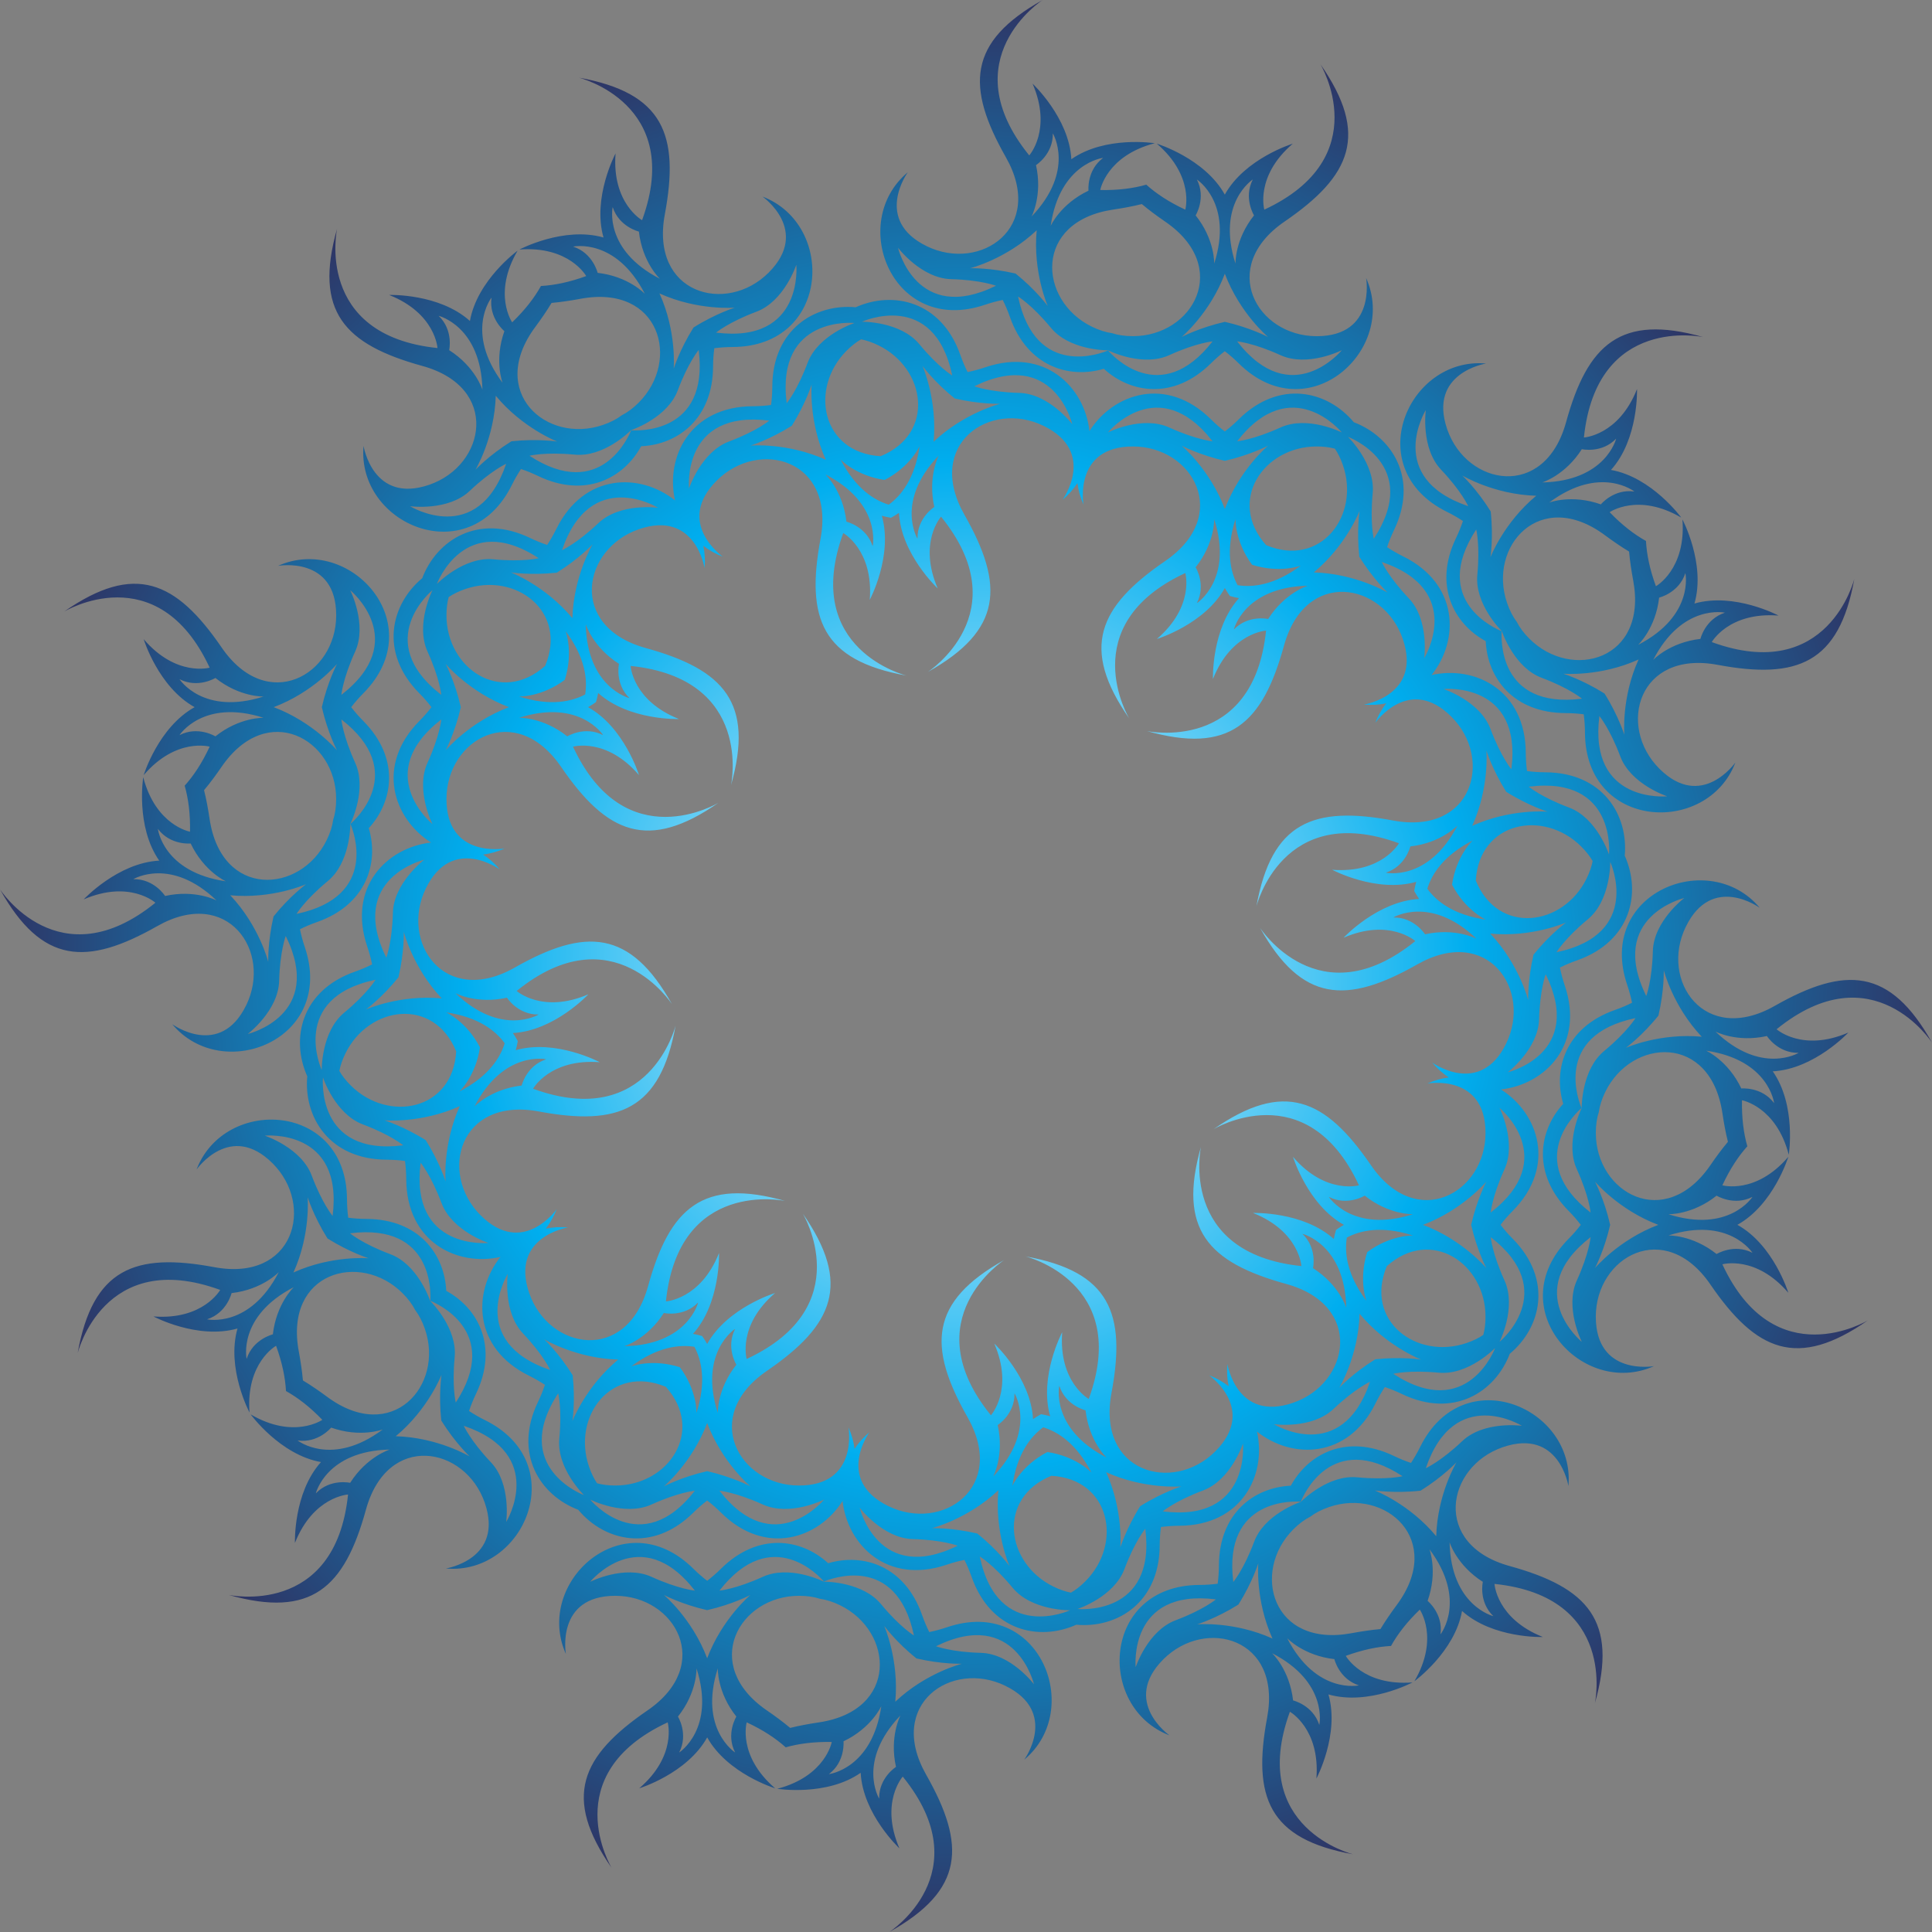 <?xml version="1.0" encoding="utf-8"?>
<!-- Generator: Adobe Illustrator 16.0.0, SVG Export Plug-In . SVG Version: 6.00 Build 0)  -->
<!DOCTYPE svg PUBLIC "-//W3C//DTD SVG 1.1//EN" "http://www.w3.org/Graphics/SVG/1.1/DTD/svg11.dtd">
<svg version="1.1" id="Publicdomainvectors.org" xmlns="http://www.w3.org/2000/svg" xmlns:xlink="http://www.w3.org/1999/xlink"
	 x="0px" y="0px" width="112.812px" height="112.812px" viewBox="0 0 112.812 112.812" enable-background="new 0 0 112.812 112.812"
	 xml:space="preserve">
<rect x="0" y="0" width="112.812" height="112.812" fill="#808080" stroke="none"/>
<radialGradient id="SVGID_1_" cx="56.406" cy="56.405" r="56.406" gradientUnits="userSpaceOnUse">
	<stop  offset="0" style="stop-color:#FFFFFF"/>
	<stop  offset="0.52" style="stop-color:#00AEEF"/>
	<stop  offset="1" style="stop-color:#2E3464"/>
</radialGradient>
<path fill="url(#SVGID_1_)" d="M55.305,95.014c-0.365,0.123-0.713,0.217-1.044,0.283c-0.152-0.303-0.293-0.634-0.42-0.996
	c-1.007-2.864-3.425-3.631-5.482-3.023l-0.247,1.071c0.293-0.127,4.229-1.732,5.253,3.147c0,0-0.809-0.482-1.921-1.828
	c-1.057-1.279-3.134-1.312-3.334-1.312l-0.073,0.316l0.073-0.316c-0.18-0.088-2.062-0.97-3.572-0.282
	c-1.589,0.722-2.527,0.803-2.527,0.803c3.059-3.939,5.894-0.771,6.102-0.528l0.247-1.071c-1.584-1.447-4.093-1.818-6.253,0.315
	c-0.272,0.27-0.545,0.506-0.813,0.711c-0.27-0.205-0.541-0.441-0.814-0.711c-4.044-3.996-9.315,0.795-7.438,4.982
	c0,0-0.603-3.394,2.889-3.394c3.49,0,5.776,4.02,1.877,6.692c-3.899,2.671-4.959,5.078-2.094,9.194c0,0-3.298-5.439,3.273-8.497
	c0,0,0.554,1.949-1.661,3.852c0,0,2.79-0.854,3.968-2.974c1.177,2.12,3.967,2.974,3.967,2.974c-2.214-1.902-1.66-3.852-1.66-3.852
	c0.954,0.444,1.7,0.938,2.278,1.459c0.748-0.214,1.636-0.332,2.688-0.313c0,0-0.356,1.995-3.181,2.734c0,0,2.882,0.457,4.87-0.935
	c0.128,2.423,2.262,4.412,2.262,4.412c-1.156-2.68,0.195-4.189,0.195-4.189c4.567,5.627-0.781,9.072-0.781,9.072
	c4.379-2.445,4.482-5.073,2.147-9.184s1.482-6.722,4.62-5.192c3.137,1.529,1.108,4.317,1.108,4.317
	C63.329,99.811,60.689,93.194,55.305,95.014z M34.46,92.363c0,0,2.937-3.579,6.113,0.514c0,0-0.938-0.081-2.527-0.803
	C36.458,91.352,34.46,92.363,34.46,92.363z M39.659,102.329c0.554-1.084-0.072-2.095-0.072-2.095
	c1.131-1.421,1.083-2.816,1.083-2.816C41.802,100.957,39.659,102.329,39.659,102.329z M38.769,93.134c0,0,1.022,0.542,2.523,0.885
	c1.501-0.343,2.522-0.885,2.522-0.885s-1.655,1.391-2.522,3.696C40.424,94.524,38.769,93.134,38.769,93.134z M42.925,102.329
	c0,0-2.143-1.372-1.012-4.911c0,0-0.048,1.396,1.084,2.816C42.997,100.234,42.37,101.245,42.925,102.329z M47.81,100.573
	c-0.601,0.089-1.158,0.195-1.671,0.321c-0.405-0.338-0.859-0.678-1.361-1.021c-3.898-2.673-1.612-6.692,1.878-6.692
	c0.481,0,0.885,0.064,1.224,0.176c0.353,0.048,0.743,0.167,1.176,0.378C52.192,95.265,52.486,99.88,47.81,100.573z M48.4,103.593
	c0.972-0.731,0.853-1.915,0.853-1.915c1.64-0.781,2.208-2.056,2.208-2.056C50.927,103.298,48.4,103.593,48.4,103.593z
	 M52.318,103.172c0,0-1.006,0.635-0.983,1.851c0,0-1.324-2.171,1.243-4.856C52.578,100.166,51.924,101.399,52.318,103.172z
	 M52.277,99.365c0.23-2.453-0.648-4.428-0.648-4.428s0.682,0.934,1.88,1.9c1.5,0.35,2.655,0.311,2.655,0.311
	S54.067,97.673,52.277,99.365z M57.278,96.513c-1.744-0.048-2.623-0.387-2.623-0.387c4.649-2.286,5.72,2.218,5.72,2.218
	S59.023,96.56,57.278,96.513z M67.717,90.242c0.002-0.385,0.027-0.743,0.072-1.078c0.335-0.046,0.694-0.07,1.079-0.073
	c3.65-0.021,5.097-2.964,4.529-5.499c2.029,1.622,5.308,1.611,6.928-1.661c0.17-0.345,0.35-0.656,0.538-0.938
	c0.32,0.105,0.654,0.24,1.001,0.407c3.021,1.45,5.452-0.126,6.294-2.351c1.829-1.521,2.527-4.332,0.172-6.716
	c-0.271-0.273-0.507-0.545-0.711-0.813c0.204-0.271,0.44-0.542,0.711-0.814c2.565-2.598,1.509-5.7-0.687-7.091
	c2.582-0.289,4.893-2.615,3.725-6.074c-0.123-0.363-0.216-0.711-0.282-1.043c0.302-0.152,0.633-0.293,0.995-0.42
	c3.162-1.111,3.767-3.944,2.789-6.112c0.218-2.369-1.276-4.851-4.628-4.871c-0.385-0.002-0.743-0.027-1.078-0.073
	c-0.045-0.334-0.07-0.693-0.073-1.078c-0.021-3.65-2.964-5.097-5.499-4.529c1.622-2.029,1.61-5.308-1.661-6.928
	c-0.345-0.17-0.656-0.35-0.938-0.538c0.106-0.32,0.241-0.654,0.407-1.001c1.45-3.021-0.126-5.452-2.351-6.294
	c-1.521-1.829-4.331-2.527-6.716-0.172c-0.273,0.271-0.545,0.507-0.814,0.711c-0.269-0.204-0.541-0.44-0.813-0.711
	c-2.597-2.565-5.7-1.509-7.091,0.687c-0.289-2.583-2.615-4.893-6.074-3.725c-0.364,0.123-0.711,0.216-1.043,0.282
	c-0.152-0.302-0.293-0.633-0.42-0.995c-1.111-3.163-3.944-3.767-6.113-2.789c-2.368-0.218-4.85,1.275-4.87,4.628
	c-0.002,0.385-0.027,0.743-0.072,1.078c-0.335,0.046-0.694,0.07-1.079,0.073c-3.65,0.021-5.097,2.964-4.529,5.499
	c-2.029-1.622-5.308-1.61-6.928,1.661c-0.17,0.345-0.35,0.656-0.537,0.938c-0.321-0.106-0.655-0.24-1.002-0.407
	c-3.021-1.451-5.452,0.126-6.294,2.35c-1.829,1.521-2.528,4.333-0.172,6.717c0.271,0.273,0.506,0.545,0.711,0.814
	c-0.205,0.269-0.44,0.541-0.711,0.813c-2.565,2.598-1.509,5.7,0.687,7.091c-2.583,0.289-4.893,2.615-3.725,6.074
	c0.123,0.363,0.217,0.711,0.283,1.043c-0.303,0.152-0.634,0.293-0.996,0.42c-3.163,1.111-3.767,3.944-2.789,6.113
	c-0.218,2.368,1.275,4.85,4.628,4.87c0.385,0.002,0.743,0.027,1.078,0.073c0.046,0.334,0.07,0.693,0.073,1.078
	c0.021,3.65,2.964,5.098,5.499,4.528c-1.622,2.03-1.61,5.309,1.661,6.929c0.345,0.17,0.656,0.351,0.938,0.537
	c-0.106,0.321-0.24,0.656-0.407,1.002c-1.45,3.021,0.126,5.452,2.351,6.294c1.521,1.829,4.332,2.527,6.716,0.172
	c0.273-0.271,0.545-0.507,0.814-0.711c0.269,0.204,0.541,0.44,0.813,0.711c2.597,2.565,5.7,1.509,7.092-0.686
	c0.288,2.581,2.614,4.892,6.073,3.724c0.364-0.124,0.712-0.217,1.043-0.282c0.152,0.301,0.293,0.633,0.421,0.995
	c1.11,3.163,3.943,3.767,6.112,2.789C65.215,95.088,67.696,93.594,67.717,90.242z M66.576,87.95c-0.818,1.305-1.158,2.41-1.158,2.41
	s0.188-2.153-0.829-4.396c2.244,1.016,4.397,0.829,4.397,0.829S67.881,87.132,66.576,87.95z M58.257,83.21
	c0,0,1.005-0.636,0.982-1.852c0,0,1.324,2.172-1.243,4.856C57.996,86.215,58.65,84.982,58.257,83.21z M60.916,83.343
	c0.847,0.258,1.937,0.937,2.817,2.644c0,0-0.889-0.952-2.576-1.201c-1.514,0.785-2.043,1.975-2.043,1.975
	C59.39,84.858,60.199,83.861,60.916,83.343z M61.855,80.921c0.374,1.157,1.531,1.43,1.531,1.43c0.205,1.804,1.226,2.757,1.226,2.757
	C61.311,83.405,61.855,80.921,61.855,80.921z M67.892,88.251c0,0,0.721-0.606,2.354-1.22c1.635-0.612,2.332-2.74,2.332-2.74
	S73.032,88.898,67.892,88.251z M74.384,83.161c0,0,2.219,0.307,3.485-0.894c1.268-1.2,2.128-1.582,2.128-1.582
	C78.326,85.589,74.384,83.161,74.384,83.161z M80.304,79.371c-1.308,0.813-2.097,1.658-2.097,1.658s1.111-1.853,1.182-4.315
	c1.571,1.896,3.589,2.673,3.589,2.673S81.835,79.207,80.304,79.371z M76.054,72.047c0,0,2.472,0.599,2.555,4.313
	c0,0-0.408-1.335-1.94-2.31C76.668,74.05,76.93,72.891,76.054,72.047z M86.788,74.043c0,0-1.391-1.656-3.696-2.522
	c2.306-0.868,3.696-2.523,3.696-2.523s-0.542,1.021-0.885,2.523C86.246,73.021,86.788,74.043,86.788,74.043z M86.741,76.883
	c0,0.408-0.047,0.761-0.129,1.064c-0.261,0.177-0.579,0.336-0.965,0.469c-2.934,1.011-6.004-1.293-4.668-4.485
	C83.563,71.628,86.741,73.78,86.741,76.883z M78.643,72.264c0.781-0.417,2.031-0.707,3.861-0.122c0,0-1.302-0.045-2.671,0.971
	c-0.515,1.626-0.049,2.842-0.049,2.842C78.635,74.415,78.502,73.138,78.643,72.264z M77.594,69.888
	c1.083,0.554,2.094-0.072,2.094-0.072c1.421,1.131,2.816,1.083,2.816,1.083C78.966,72.029,77.594,69.888,77.594,69.888z
	 M81.355,80.218c0,0,0.913-0.23,2.65-0.065c1.737,0.166,3.297-1.441,3.297-1.441S85.692,83.052,81.355,80.218z M87.56,78.352
	c0,0,1.011-1.997,0.289-3.586c-0.723-1.59-0.803-2.527-0.803-2.527C91.139,75.415,87.56,78.352,87.56,78.352z M87.046,70.802
	c0,0,0.08-0.938,0.803-2.527c0.722-1.588-0.289-3.586-0.289-3.586S91.139,67.624,87.046,70.802z M88.038,62.612
	c0,0,1.784-1.353,1.831-3.097c0.048-1.744,0.387-2.623,0.387-2.623C92.541,61.542,88.038,62.612,88.038,62.612z M83.343,51.896
	c0.257-0.847,0.937-1.937,2.644-2.817c0,0-0.952,0.889-1.201,2.576c0.785,1.513,1.975,2.044,1.975,2.044
	C84.858,53.422,83.861,52.612,83.343,51.896z M86.215,54.815c0,0-1.232-0.654-3.005-0.261c0,0-0.636-1.005-1.852-0.982
	C81.358,53.572,83.53,52.248,86.215,54.815z M80.921,50.957c1.157-0.375,1.43-1.533,1.43-1.533c1.804-0.204,2.757-1.225,2.757-1.225
	C83.405,51.501,80.921,50.957,80.921,50.957z M86.174,51.421c0.198-3.454,3.968-4.18,6.162-1.985
	c0.288,0.289,0.505,0.57,0.661,0.844c-0.06,0.309-0.172,0.646-0.351,1.013C91.286,54.082,87.486,54.623,86.174,51.421z
	 M91.444,53.866c0,0-0.935,0.681-1.901,1.88c-0.349,1.5-0.31,2.655-0.31,2.655s-0.524-2.097-2.217-3.887
	C89.47,54.745,91.444,53.866,91.444,53.866z M90.886,55.602c0,0,0.482-0.809,1.828-1.921c1.345-1.111,1.312-3.35,1.312-3.35
	S95.956,54.539,90.886,55.602z M93.952,49.895c0,0-0.697-2.127-2.331-2.74c-1.635-0.612-2.354-1.219-2.354-1.219
	C94.407,45.288,93.952,49.895,93.952,49.895z M90.36,47.393c0,0-2.153-0.187-4.397,0.83c1.018-2.244,0.83-4.397,0.83-4.397
	s0.339,1.105,1.158,2.41C89.255,47.054,90.36,47.393,90.36,47.393z M88.251,44.919c0,0-0.606-0.72-1.22-2.354
	c-0.612-1.635-2.74-2.332-2.74-2.332S88.897,39.779,88.251,44.919z M83.162,38.428c0,0,0.306-2.219-0.895-3.485
	c-1.201-1.267-1.582-2.128-1.582-2.128C85.59,34.485,83.162,38.428,83.162,38.428z M79.371,32.508
	c0.813,1.308,1.658,2.097,1.658,2.097s-1.854-1.111-4.315-1.182c1.896-1.571,2.672-3.589,2.672-3.589S79.207,30.977,79.371,32.508z
	 M80.218,31.456c0,0-0.23-0.913-0.065-2.65c0.166-1.737-1.441-3.297-1.441-3.297S83.052,27.119,80.218,31.456z M73.931,31.832
	c-2.303-2.583-0.15-5.762,2.952-5.762c0.408,0,0.762,0.047,1.064,0.129c0.177,0.261,0.336,0.579,0.469,0.965
	C79.427,30.098,77.123,33.168,73.931,31.832z M73.113,32.979c1.625,0.515,2.842,0.049,2.842,0.049
	c-1.54,1.149-2.817,1.281-3.691,1.142c-0.417-0.78-0.707-2.031-0.122-3.861C72.142,30.308,72.097,31.609,73.113,32.979z
	 M76.359,34.203c0,0-1.335,0.409-2.31,1.941c0,0-1.159-0.263-2.003,0.613C72.047,36.758,72.646,34.286,76.359,34.203z
	 M78.352,25.252c0,0-1.998-1.011-3.586-0.289c-1.59,0.723-2.527,0.803-2.527,0.803C75.415,21.674,78.352,25.252,78.352,25.252z
	 M74.043,26.023c0,0-1.655,1.391-2.523,3.696c-0.867-2.306-2.522-3.696-2.522-3.696s1.021,0.541,2.522,0.885
	C73.021,26.564,74.043,26.023,74.043,26.023z M69.814,33.124c1.132-1.421,1.084-2.816,1.084-2.816
	c1.131,3.538-1.012,4.91-1.012,4.91C70.441,34.135,69.814,33.124,69.814,33.124z M70.802,25.766c0,0-0.938-0.08-2.527-0.803
	c-1.589-0.722-3.586,0.289-3.586,0.289S67.624,21.674,70.802,25.766z M62.612,24.773c0,0-1.353-1.784-3.097-1.831
	c-1.744-0.048-2.623-0.387-2.623-0.387C61.542,20.27,62.612,24.773,62.612,24.773z M58.401,23.578c0,0-2.097,0.524-3.887,2.217
	c0.23-2.453-0.648-4.428-0.648-4.428s0.681,0.935,1.88,1.9C57.246,23.617,58.401,23.578,58.401,23.578z M54.555,29.602
	c0,0-1.005,0.635-0.982,1.852c0,0-1.324-2.172,1.243-4.856C54.815,26.597,54.161,27.829,54.555,29.602z M49.078,26.825
	c0,0,0.889,0.952,2.576,1.201c1.514-0.785,2.043-1.975,2.043-1.975c-0.275,1.901-1.085,2.897-1.802,3.417
	C51.049,29.211,49.959,28.532,49.078,26.825z M50.956,31.892c-0.374-1.158-1.532-1.431-1.532-1.431
	c-0.204-1.804-1.225-2.757-1.225-2.757C51.502,29.406,50.956,31.892,50.956,31.892z M55.602,21.927c0,0-0.809-0.483-1.92-1.829
	c-1.112-1.345-3.351-1.312-3.351-1.312S54.538,16.855,55.602,21.927z M50.279,19.814c0.309,0.059,0.646,0.172,1.013,0.351
	c2.79,1.359,3.331,5.16,0.13,6.473c-3.455-0.198-4.181-3.967-1.986-6.162C49.725,20.188,50.006,19.971,50.279,19.814z
	 M49.895,18.859c0,0-2.127,0.697-2.74,2.331c-0.612,1.635-1.219,2.354-1.219,2.354C45.288,18.404,49.895,18.859,49.895,18.859z
	 M46.235,24.86c0.818-1.304,1.157-2.409,1.157-2.409s-0.187,2.153,0.83,4.397c-2.244-1.017-4.397-0.83-4.397-0.83
	S44.931,25.68,46.235,24.86z M44.919,24.561c0,0-0.72,0.606-2.354,1.22c-1.634,0.612-2.332,2.74-2.332,2.74
	S39.779,23.914,44.919,24.561z M38.428,29.649c0,0-2.219-0.305-3.485,0.895c-1.267,1.201-2.128,1.582-2.128,1.582
	C34.485,27.222,38.428,29.649,38.428,29.649z M32.508,33.44c1.308-0.813,2.097-1.659,2.097-1.659s-1.111,1.854-1.182,4.316
	c-1.571-1.896-3.589-2.673-3.589-2.673S30.977,33.604,32.508,33.44z M36.758,40.765c0,0-2.472-0.599-2.556-4.313
	c0,0,0.41,1.335,1.942,2.31C36.145,38.762,35.882,39.921,36.758,40.765z M26.023,38.769c0,0,1.39,1.655,3.696,2.523
	c-2.307,0.867-3.696,2.522-3.696,2.522s0.542-1.021,0.885-2.522C26.565,39.79,26.023,38.769,26.023,38.769z M26.07,35.929
	c0-0.408,0.047-0.762,0.129-1.065c0.261-0.176,0.579-0.335,0.965-0.468c2.934-1.011,6.004,1.293,4.668,4.485
	C29.249,41.184,26.07,39.031,26.07,35.929z M34.169,40.548c-0.781,0.417-2.031,0.707-3.861,0.122c0,0,1.302,0.045,2.671-0.972
	c0.515-1.625,0.049-2.841,0.049-2.841C34.177,38.396,34.309,39.674,34.169,40.548z M35.218,42.925
	c-1.083-0.555-2.094,0.072-2.094,0.072c-1.421-1.132-2.816-1.084-2.816-1.084C33.846,40.782,35.218,42.925,35.218,42.925z
	 M31.456,32.594c0,0-0.913,0.23-2.65,0.064c-1.737-0.164-3.297,1.442-3.297,1.442S27.119,29.76,31.456,32.594z M25.252,34.46
	c0,0-1.011,1.998-0.288,3.587c0.722,1.589,0.802,2.526,0.802,2.526C21.674,37.396,25.252,34.46,25.252,34.46z M25.766,42.01
	c0,0-0.08,0.938-0.802,2.527c-0.723,1.589,0.288,3.586,0.288,3.586S21.674,45.188,25.766,42.01z M24.773,50.199
	c0,0-1.784,1.353-1.831,3.097c-0.048,1.744-0.386,2.623-0.386,2.623C20.27,51.271,24.773,50.199,24.773,50.199z M29.469,60.916
	c-0.258,0.847-0.937,1.937-2.644,2.817c0,0,0.952-0.889,1.201-2.576c-0.785-1.513-1.975-2.044-1.975-2.044
	C27.953,59.39,28.949,60.198,29.469,60.916z M26.597,57.996c0,0,1.233,0.654,3.005,0.261c0,0,0.635,1.005,1.852,0.982
	C31.453,59.239,29.281,60.563,26.597,57.996z M31.892,61.854c-1.158,0.375-1.431,1.532-1.431,1.532
	c-1.804,0.205-2.757,1.226-2.757,1.226C29.406,61.311,31.892,61.854,31.892,61.854z M26.638,61.391
	c-0.198,3.454-3.967,4.18-6.162,1.985c-0.288-0.288-0.505-0.57-0.661-0.844c0.059-0.309,0.172-0.646,0.351-1.013
	C21.525,58.729,25.325,58.188,26.638,61.391z M21.367,58.945c0,0,0.935-0.681,1.9-1.88c0.35-1.5,0.311-2.655,0.311-2.655
	s0.524,2.097,2.217,3.887C23.342,58.066,21.367,58.945,21.367,58.945z M21.927,57.21c0,0-0.483,0.809-1.829,1.921
	c-1.345,1.111-1.312,3.35-1.312,3.35S16.855,58.272,21.927,57.21z M18.859,62.917c0,0,0.697,2.127,2.331,2.74
	c1.635,0.612,2.354,1.219,2.354,1.219C18.404,67.523,18.859,62.917,18.859,62.917z M22.451,65.418c0,0,2.153,0.188,4.397-0.829
	c-1.017,2.244-0.83,4.397-0.83,4.397s-0.339-1.105-1.158-2.41C23.557,65.758,22.451,65.418,22.451,65.418z M24.561,67.893
	c0,0,0.606,0.72,1.22,2.354c0.612,1.634,2.74,2.331,2.74,2.331S23.914,73.032,24.561,67.893z M29.649,74.384
	c0,0-0.306,2.219,0.896,3.485c1.2,1.268,1.581,2.128,1.581,2.128C27.222,78.326,29.649,74.384,29.649,74.384z M33.44,80.304
	c-0.813-1.308-1.659-2.097-1.659-2.097s1.854,1.111,4.316,1.182c-1.896,1.571-2.672,3.589-2.672,3.589S33.604,81.835,33.44,80.304z
	 M32.594,81.355c0,0,0.23,0.913,0.064,2.65c-0.164,1.737,1.442,3.297,1.442,3.297S29.76,85.692,32.594,81.355z M38.881,80.979
	c2.303,2.583,0.151,5.762-2.952,5.762c-0.408,0-0.761-0.047-1.065-0.129c-0.176-0.261-0.335-0.579-0.468-0.965
	C33.385,82.714,35.688,79.644,38.881,80.979z M39.698,79.833c-1.625-0.515-2.841-0.049-2.841-0.049
	c1.539-1.148,2.816-1.282,3.69-1.143c0.417,0.782,0.707,2.032,0.122,3.862C40.67,82.504,40.715,81.202,39.698,79.833z
	 M36.452,78.608c0,0,1.335-0.408,2.31-1.941c0,0,1.159,0.263,2.003-0.613C40.765,76.054,40.166,78.525,36.452,78.608z M34.46,87.56
	c0,0,1.998,1.011,3.586,0.288c1.59-0.721,2.527-0.802,2.527-0.802C37.396,91.138,34.46,87.56,34.46,87.56z M38.769,86.789
	c0,0,1.655-1.391,2.523-3.697c0.867,2.307,2.522,3.697,2.522,3.697s-1.021-0.543-2.522-0.886
	C39.791,86.246,38.769,86.789,38.769,86.789z M42.997,79.688c-1.132,1.421-1.084,2.816-1.084,2.816
	c-1.131-3.538,1.012-4.91,1.012-4.91C42.37,78.677,42.997,79.688,42.997,79.688z M42.01,87.046c0,0,0.938,0.081,2.527,0.802
	c1.588,0.723,3.586-0.288,3.586-0.288S45.188,91.138,42.01,87.046z M49.899,84.6c-0.054-0.417-0.17-0.838-0.355-1.253
	c0,0,0.602,3.395-2.889,3.395s-5.776-4.021-1.878-6.692c3.899-2.672,4.959-5.079,2.095-9.195c0,0,3.298,5.44-3.273,8.497
	c0,0-0.554-1.949,1.66-3.852c0,0-2.79,0.854-3.967,2.975c-0.09-0.161-0.188-0.315-0.295-0.462c-0.173-0.053-0.351-0.096-0.532-0.128
	c1.622-1.804,1.52-4.72,1.52-4.72c-1.076,2.713-3.101,2.824-3.101,2.824c0.75-7.208,6.968-5.862,6.968-5.862
	c-4.825-1.368-6.756,0.418-8.012,4.976c-1.256,4.557-5.802,3.704-6.938,0.404s2.269-3.837,2.269-3.837
	c-0.453-0.04-0.889-0.013-1.301,0.072c0.257-0.333,0.473-0.713,0.635-1.138c0,0-1.975,2.826-4.443,0.357
	c-2.468-2.468-1.242-6.927,3.405-6.06c4.646,0.869,7.097-0.085,7.982-5.021c0,0-1.515,6.179-8.323,3.693
	c0,0,0.987-1.771,3.897-1.549c0,0-2.576-1.37-4.908-0.703c0.051-0.177,0.09-0.355,0.118-0.534c-0.085-0.159-0.18-0.315-0.285-0.467
	c2.422-0.129,4.411-2.264,4.411-2.264c-2.68,1.157-4.189-0.193-4.189-0.193c5.628-4.567,9.072,0.78,9.072,0.78
	c-2.445-4.379-5.073-4.481-9.183-2.147c-4.111,2.335-6.723-1.482-5.193-4.62c1.53-3.137,4.317-1.108,4.317-1.108
	c-0.291-0.35-0.619-0.638-0.971-0.869c0.417-0.054,0.838-0.17,1.253-0.355c0,0-3.395,0.602-3.395-2.889s4.021-5.777,6.692-1.878
	c2.672,3.9,5.079,4.959,9.195,2.095c0,0-5.44,3.298-8.497-3.273c0,0,1.949-0.554,3.852,1.66c0,0-0.854-2.79-2.975-3.967
	c0.161-0.09,0.315-0.188,0.462-0.295c0.053-0.173,0.096-0.351,0.128-0.532c1.805,1.622,4.72,1.52,4.72,1.52
	c-2.713-1.076-2.824-3.101-2.824-3.101c7.208,0.75,5.862,6.968,5.862,6.968c1.367-4.825-0.418-6.756-4.975-8.012
	c-4.558-1.256-3.705-5.802-0.405-6.938s3.837,2.269,3.837,2.269c0.041-0.453,0.013-0.889-0.072-1.302
	c0.333,0.258,0.713,0.474,1.138,0.636c0,0-2.826-1.976-0.357-4.443c2.468-2.468,6.927-1.242,6.06,3.405
	c-0.868,4.646,0.085,7.098,5.021,7.982c0,0-6.178-1.515-3.693-8.323c0,0,1.771,0.987,1.549,3.897c0,0,1.37-2.576,0.703-4.908
	c0.177,0.051,0.355,0.09,0.534,0.118c0.159-0.085,0.315-0.18,0.467-0.286c0.129,2.423,2.263,4.412,2.263,4.412
	c-1.157-2.68,0.195-4.189,0.195-4.189c4.566,5.628-0.781,9.072-0.781,9.072c4.379-2.445,4.481-5.073,2.147-9.183
	c-2.335-4.111,1.482-6.723,4.62-5.193c3.137,1.53,1.108,4.317,1.108,4.317c0.349-0.292,0.638-0.619,0.869-0.971
	c0.054,0.417,0.17,0.838,0.355,1.253c0,0-0.602-3.395,2.889-3.395s5.777,4.021,1.877,6.692c-3.898,2.672-4.958,5.079-2.094,9.195
	c0,0-3.298-5.44,3.273-8.497c0,0,0.554,1.949-1.661,3.852c0,0,2.791-0.854,3.968-2.975c0.09,0.161,0.188,0.315,0.295,0.462
	c0.173,0.053,0.351,0.096,0.532,0.128c-1.622,1.804-1.52,4.72-1.52,4.72c1.077-2.713,3.101-2.824,3.101-2.824
	c-0.75,7.208-6.968,5.862-6.968,5.862c4.825,1.367,6.756-0.418,8.012-4.975c1.256-4.558,5.802-3.705,6.938-0.405
	s-2.269,3.837-2.269,3.837c0.453,0.041,0.889,0.013,1.301-0.072c-0.257,0.333-0.473,0.713-0.635,1.138c0,0,1.975-2.826,4.443-0.357
	c2.468,2.468,1.242,6.927-3.405,6.06c-4.646-0.869-7.097,0.085-7.982,5.021c0,0,1.515-6.178,8.323-3.693
	c0,0-0.987,1.771-3.897,1.549c0,0,2.576,1.37,4.908,0.703c-0.051,0.177-0.09,0.355-0.119,0.534c0.086,0.159,0.181,0.315,0.287,0.467
	c-2.423,0.129-4.412,2.264-4.412,2.264c2.68-1.157,4.189,0.194,4.189,0.194c-5.627,4.566-9.072-0.781-9.072-0.781
	c2.445,4.379,5.073,4.481,9.183,2.147c4.111-2.335,6.723,1.482,5.193,4.62c-1.53,3.137-4.317,1.108-4.317,1.108
	c0.291,0.35,0.619,0.638,0.971,0.869c-0.417,0.054-0.838,0.17-1.253,0.355c0,0,3.395-0.602,3.395,2.889s-4.021,5.777-6.692,1.878
	c-2.672-3.9-5.079-4.959-9.195-2.095c0,0,5.44-3.298,8.497,3.273c0,0-1.949,0.554-3.851-1.661c0,0,0.853,2.791,2.973,3.969
	c-0.16,0.089-0.314,0.188-0.461,0.294c-0.053,0.173-0.096,0.351-0.128,0.532c-1.804-1.622-4.72-1.52-4.72-1.52
	c2.713,1.076,2.824,3.101,2.824,3.101c-7.208-0.75-5.862-6.968-5.862-6.968c-1.368,4.825,0.418,6.756,4.975,8.012
	c4.558,1.256,3.705,5.802,0.405,6.938c-3.3,1.138-3.837-2.268-3.837-2.268c-0.041,0.452-0.013,0.888,0.072,1.3
	c-0.333-0.257-0.713-0.473-1.138-0.635c0,0,2.826,1.976,0.357,4.443c-2.468,2.467-6.927,1.242-6.06-3.405
	c0.868-4.646-0.085-7.098-5.021-7.982c0,0,6.178,1.515,3.693,8.323c0,0-1.77-0.987-1.549-3.897c0,0-1.37,2.576-0.703,4.908
	c-0.177-0.052-0.355-0.09-0.534-0.119c-0.159,0.086-0.315,0.181-0.467,0.287c-0.129-2.423-2.263-4.412-2.263-4.412
	c1.157,2.68-0.195,4.189-0.195,4.189c-4.566-5.627,0.781-9.072,0.781-9.072c-4.379,2.444-4.481,5.072-2.147,9.184
	c2.335,4.11-1.482,6.722-4.62,5.192c-3.137-1.53-1.108-4.317-1.108-4.317C50.42,83.921,50.131,84.248,49.899,84.6z M50.199,88.038
	c0,0,1.353,1.784,3.097,1.831c1.744,0.048,2.623,0.387,2.623,0.387C51.27,92.541,50.199,88.038,50.199,88.038z M54.41,89.233
	c0,0,2.097-0.525,3.887-2.217c-0.23,2.453,0.648,4.429,0.648,4.429s-0.681-0.936-1.88-1.901
	C55.565,89.194,54.41,89.233,54.41,89.233z M57.21,90.885c0,0,0.809,0.483,1.92,1.829c1.112,1.345,3.351,1.312,3.351,1.312
	S58.273,95.956,57.21,90.885z M62.532,92.997c-0.309-0.06-0.646-0.172-1.013-0.351c-2.79-1.359-3.331-5.16-0.129-6.473
	c3.454,0.198,4.18,3.968,1.985,6.162C63.087,92.625,62.806,92.841,62.532,92.997z M62.917,93.952c0,0,2.127-0.697,2.74-2.331
	c0.612-1.635,1.219-2.354,1.219-2.354C67.523,94.407,62.917,93.952,62.917,93.952z M28.327,82.927
	c-0.345-0.171-0.656-0.351-0.938-0.538c0.105-0.321,0.24-0.654,0.406-1.001c1.314-2.737,0.146-4.988-1.738-6.014l0,0
	c-0.097-2.145-1.608-4.181-4.645-4.199c-0.384-0.002-0.743-0.027-1.078-0.072c-0.045-0.336-0.07-0.695-0.072-1.079
	c-0.035-5.685-7.149-6.025-8.784-1.735c0,0,1.976-2.826,4.443-0.357c2.468,2.468,1.242,6.927-3.404,6.06
	c-4.646-0.869-7.098,0.085-7.983,5.021c0,0,1.516-6.179,8.323-3.693c0,0-0.987,1.77-3.897,1.549c0,0,2.576,1.37,4.908,0.703
	c-0.667,2.332,0.702,4.908,0.702,4.908c-0.221-2.911,1.55-3.898,1.55-3.898c0.36,0.989,0.538,1.866,0.579,2.643l0,0
	c0.681,0.378,1.391,0.922,2.122,1.68c0,0-1.663,1.158-4.183-0.316c0,0,1.715,2.36,4.104,2.783c-1.622,1.804-1.52,4.72-1.52,4.72
	c1.077-2.713,3.101-2.825,3.101-2.825c-0.75,7.209-6.968,5.863-6.968,5.863c4.825,1.367,6.757-0.418,8.012-4.976
	c1.257-4.557,5.803-3.705,6.939-0.405c1.137,3.301-2.269,3.837-2.269,3.837C30.609,91.993,33.422,85.448,28.327,82.927z
	 M25.125,75.956l0.753-0.471L25.125,75.956c0.297,0.117,4.217,1.766,1.488,5.94c0,0-0.229-0.913-0.064-2.65
	c0.157-1.653-1.289-3.145-1.431-3.286c-0.064-0.188-0.771-2.143-2.326-2.726c-1.634-0.612-2.354-1.22-2.354-1.22
	C25.386,71.393,25.149,75.638,25.125,75.956z M15.462,66.313c0,0,4.607-0.455,3.96,4.686c0,0-0.606-0.72-1.22-2.354
	C17.59,67.011,15.462,66.313,15.462,66.313z M17.964,69.905c0,0,0.34,1.105,1.158,2.41c1.305,0.818,2.409,1.158,2.409,1.158
	s-2.153-0.188-4.396,0.829C18.151,72.059,17.964,69.905,17.964,69.905z M12.092,77.037c1.157-0.375,1.43-1.532,1.43-1.532
	c1.805-0.205,2.757-1.226,2.757-1.226C14.576,77.581,12.092,77.037,12.092,77.037z M15.933,77.915c0,0-1.157,0.272-1.532,1.431
	c0,0-0.545-2.484,2.757-4.188C17.157,75.158,16.138,76.111,15.933,77.915z M17.688,80.605L17.688,80.605
	c-0.047-0.526-0.129-1.088-0.24-1.686c-0.868-4.647,3.592-5.873,6.06-3.405c0.34,0.341,0.58,0.672,0.74,0.99
	c0.216,0.283,0.408,0.644,0.565,1.1c1.137,3.3-1.919,6.771-5.716,3.954C18.608,81.196,18.14,80.878,17.688,80.605z M17.379,84.111
	c1.205,0.171,1.957-0.751,1.957-0.751c1.711,0.606,3.015,0.107,3.015,0.107C19.374,85.689,17.379,84.111,17.379,84.111z
	 M20.446,86.584c0,0-1.16-0.263-2.004,0.614c0,0,0.6-2.473,4.313-2.556C22.756,84.643,21.421,85.052,20.446,86.584z M23.109,83.863
	c1.897-1.571,2.673-3.59,2.673-3.59s-0.18,1.143-0.015,2.674c0.813,1.308,1.658,2.097,1.658,2.097S25.572,83.933,23.109,83.863z
	 M29.558,88.867c0,0,0.306-2.218-0.895-3.484c-1.2-1.268-1.581-2.128-1.581-2.128C31.985,84.926,29.558,88.867,29.558,88.867z
	 M9.183,54.077c4.111-2.334,6.723,1.482,5.193,4.62s-4.317,1.109-4.317,1.109c2.942,3.522,9.559,0.884,7.739-4.503
	c-0.123-0.364-0.217-0.711-0.282-1.043c0.302-0.152,0.633-0.293,0.995-0.42c2.864-1.006,3.63-3.424,3.023-5.482
	c1.447-1.584,1.818-4.094-0.315-6.253c-0.27-0.272-0.506-0.545-0.711-0.813c0.205-0.27,0.441-0.541,0.711-0.814
	c3.996-4.044-0.794-9.315-4.983-7.438c0,0,3.395-0.603,3.395,2.889c0,3.49-4.02,5.776-6.691,1.877s-5.079-4.959-9.195-2.094
	c0,0,5.439-3.298,8.497,3.273c0,0-1.95,0.554-3.852-1.661c0,0,0.853,2.79,2.974,3.968c-2.121,1.177-2.974,3.967-2.974,3.967
	c1.901-2.214,3.852-1.66,3.852-1.66c-0.444,0.954-0.938,1.7-1.459,2.278c0.215,0.748,0.332,1.636,0.313,2.688
	c0,0-1.995-0.356-2.733-3.181c0,0-0.456,2.882,0.935,4.869c-2.423,0.129-4.412,2.264-4.412,2.264
	c2.68-1.157,4.189,0.194,4.189,0.194C3.445,57.277,0,51.93,0,51.93C2.445,56.309,5.073,56.411,9.183,54.077z M13.446,52.277
	c2.453,0.23,4.428-0.648,4.428-0.648s-0.935,0.682-1.9,1.88c-0.35,1.5-0.311,2.655-0.311,2.655S15.139,54.067,13.446,52.277z
	 M14.468,60.375c0,0,1.784-1.353,1.832-3.097c0.047-1.744,0.386-2.623,0.386-2.623C18.972,59.305,14.468,60.375,14.468,60.375z
	 M20.448,34.46c0,0,3.579,2.937-0.514,6.113c0,0,0.081-0.938,0.803-2.526C21.46,36.458,20.448,34.46,20.448,34.46z M20.463,48.111
	c0.127,0.293,1.733,4.229-3.148,5.253c0,0,0.483-0.809,1.829-1.92c1.279-1.058,1.312-3.135,1.312-3.335l-0.5-0.115l0.5,0.115
	c0.088-0.18,0.97-2.062,0.282-3.572c-0.722-1.589-0.803-2.527-0.803-2.527C23.874,45.068,20.705,47.903,20.463,48.111z
	 M19.678,38.769c0,0-0.542,1.021-0.885,2.523c0.343,1.501,0.885,2.522,0.885,2.522s-1.391-1.655-3.696-2.522
	C18.287,40.424,19.678,38.769,19.678,38.769z M10.482,39.659c1.084,0.554,2.095-0.072,2.095-0.072
	c1.421,1.131,2.815,1.083,2.815,1.083C11.854,41.802,10.482,39.659,10.482,39.659z M10.482,42.925c0,0,1.372-2.143,4.91-1.012
	c0,0-1.395-0.048-2.815,1.084C12.577,42.997,11.566,42.37,10.482,42.925z M12.938,44.777c2.672-3.899,6.691-1.612,6.691,1.878
	c0,0.481-0.064,0.885-0.176,1.223c-0.048,0.354-0.167,0.744-0.378,1.177c-1.529,3.138-6.145,3.432-6.838-1.245
	c-0.089-0.601-0.194-1.157-0.322-1.671C12.256,45.733,12.595,45.279,12.938,44.777z M9.219,48.4
	c0.731,0.972,1.915,0.853,1.915,0.853c0.781,1.64,2.056,2.208,2.056,2.208C9.514,50.927,9.219,48.4,9.219,48.4z M7.788,51.335
	c0,0,2.172-1.324,4.856,1.243c0,0-1.232-0.654-3.005-0.261C9.64,52.317,9.005,51.313,7.788,51.335z M24.661,21.368
	c4.558,1.256,3.705,5.801,0.405,6.938c-3.301,1.137-3.838-2.269-3.838-2.269c-0.41,4.571,6.135,7.384,8.656,2.289
	c0.171-0.345,0.351-0.656,0.538-0.938c0.321,0.105,0.654,0.24,1.001,0.407c2.736,1.313,4.988,0.145,6.015-1.739l-0.583-0.933
	c-0.117,0.297-1.766,4.217-5.94,1.488c0,0,0.913-0.229,2.65-0.064c1.653,0.157,3.145-1.289,3.286-1.431
	c0.188-0.064,2.143-0.771,2.726-2.326c0.612-1.634,1.22-2.354,1.22-2.354c0.622,4.948-3.623,4.712-3.941,4.688l0.583,0.933
	c2.144-0.097,4.18-1.608,4.198-4.645c0.002-0.384,0.027-0.743,0.072-1.078c0.336-0.045,0.694-0.07,1.079-0.072
	c5.685-0.034,6.024-7.149,1.735-8.784c0,0,2.826,1.976,0.357,4.443c-2.468,2.468-6.927,1.242-6.06-3.404
	c0.869-4.646-0.085-7.098-5.021-7.983c0,0,6.178,1.516,3.693,8.323c0,0-1.771-0.987-1.549-3.897c0,0-1.37,2.576-0.703,4.908
	c-2.332-0.667-4.908,0.702-4.908,0.702c2.911-0.221,3.898,1.55,3.898,1.55c-0.989,0.36-1.866,0.538-2.643,0.579l0,0
	c-0.378,0.681-0.922,1.391-1.68,2.122c0,0-1.158-1.663,0.315-4.183c0,0-2.359,1.715-2.782,4.104c-1.804-1.622-4.72-1.52-4.72-1.52
	c2.714,1.077,2.825,3.101,2.825,3.101c-7.209-0.75-5.863-6.968-5.863-6.968C18.318,18.181,20.104,20.112,24.661,21.368z
	 M23.944,29.559c0,0,2.218,0.305,3.485-0.896c1.267-1.2,2.127-1.581,2.127-1.581C27.886,31.985,23.944,29.559,23.944,29.559z
	 M46.498,15.462c0,0,0.454,4.607-4.686,3.96c0,0,0.72-0.606,2.354-1.22C45.801,17.59,46.498,15.462,46.498,15.462z M42.906,17.964
	c0,0-1.105,0.34-2.41,1.158c-0.818,1.305-1.158,2.409-1.158,2.409s0.188-2.153-0.829-4.397
	C40.753,18.151,42.906,17.964,42.906,17.964z M35.775,12.092c0.374,1.157,1.531,1.43,1.531,1.43
	c0.205,1.805,1.226,2.757,1.226,2.757C35.23,14.576,35.775,12.092,35.775,12.092z M33.466,14.4c0,0,2.485-0.544,4.188,2.758
	c0,0-0.953-1.021-2.757-1.226C34.896,15.933,34.623,14.775,33.466,14.4z M31.253,19.097c0.362-0.488,0.681-0.957,0.954-1.409
	c0.525-0.047,1.087-0.129,1.685-0.24c4.647-0.868,5.873,3.592,3.404,6.06c-0.34,0.341-0.671,0.58-0.989,0.74
	c-0.283,0.216-0.644,0.408-1.1,0.565C31.907,25.949,28.437,22.894,31.253,19.097z M32.537,25.782c0,0-1.142-0.18-2.673-0.015
	c-1.308,0.813-2.097,1.658-2.097,1.658s1.111-1.854,1.181-4.316C30.52,25.007,32.537,25.782,32.537,25.782z M28.701,17.379
	c-0.171,1.204,0.75,1.957,0.75,1.957c-0.606,1.711-0.107,3.015-0.107,3.015C27.122,19.374,28.701,17.379,28.701,17.379z
	 M28.169,22.756c0,0-0.409-1.335-1.941-2.31c0,0,0.263-1.16-0.614-2.004C25.613,18.442,28.086,19.042,28.169,22.756z M57.508,17.798
	c0.364-0.123,0.712-0.217,1.043-0.282c0.152,0.302,0.293,0.633,0.42,0.995c1.007,2.864,3.425,3.63,5.482,3.023l0.247-1.071
	c-0.293,0.127-4.229,1.733-5.253-3.148c0,0,0.809,0.483,1.92,1.829c1.058,1.279,3.135,1.312,3.335,1.312
	c0.18,0.088,2.062,0.97,3.572,0.282c1.589-0.722,2.527-0.803,2.527-0.803c-3.059,3.939-5.894,0.771-6.102,0.528l-0.247,1.071
	c1.584,1.447,4.093,1.818,6.253-0.315c0.272-0.27,0.545-0.506,0.813-0.711c0.27,0.205,0.541,0.441,0.814,0.711
	c4.044,3.996,9.315-0.794,7.438-4.983c0,0,0.602,3.395-2.889,3.395s-5.776-4.02-1.877-6.691s4.959-5.079,2.094-9.195
	c0,0,3.298,5.439-3.273,8.497c0,0-0.554-1.95,1.661-3.852c0,0-2.79,0.853-3.968,2.974c-1.177-2.121-3.968-2.974-3.968-2.974
	c2.215,1.901,1.661,3.852,1.661,3.852c-0.954-0.444-1.7-0.938-2.278-1.459l0,0l0,0c-0.748,0.215-1.636,0.332-2.688,0.313
	c0,0,0.356-1.995,3.181-2.733c0,0-2.882-0.456-4.869,0.935c-0.129-2.423-2.263-4.412-2.263-4.412
	c1.156,2.68-0.195,4.189-0.195,4.189C55.533,3.445,60.882,0,60.882,0c-4.379,2.445-4.482,5.073-2.147,9.183
	c2.334,4.111-1.482,6.723-4.62,5.193c-3.137-1.529-1.108-4.317-1.108-4.317C49.482,13.001,52.121,19.617,57.508,17.798z
	 M78.352,20.448c0,0-2.937,3.579-6.113-0.514c0,0,0.938,0.081,2.527,0.803C76.354,21.46,78.352,20.448,78.352,20.448z
	 M73.152,10.482c-0.554,1.084,0.072,2.095,0.072,2.095c-1.131,1.421-1.083,2.815-1.083,2.815
	C71.01,11.854,73.152,10.482,73.152,10.482z M74.043,19.678c0,0-1.021-0.542-2.523-0.885c-1.501,0.343-2.522,0.885-2.522,0.885
	s1.655-1.391,2.522-3.696C72.388,18.287,74.043,19.678,74.043,19.678z M69.887,10.482c0,0,2.143,1.372,1.012,4.91
	c0,0,0.048-1.395-1.084-2.815C69.814,12.577,70.441,11.566,69.887,10.482z M65.002,12.238c0.602-0.089,1.158-0.194,1.671-0.322
	c0.404,0.339,0.859,0.679,1.36,1.022c3.9,2.672,1.613,6.691-1.877,6.691c-0.481,0-0.885-0.064-1.224-0.176
	c-0.353-0.048-0.743-0.167-1.176-0.378C60.619,17.547,60.325,12.932,65.002,12.238z M64.411,9.219
	c-0.972,0.731-0.853,1.915-0.853,1.915c-1.64,0.781-2.208,2.056-2.208,2.056C61.885,9.514,64.411,9.219,64.411,9.219z M60.494,9.64
	c0,0,1.005-0.635,0.982-1.852c0,0,1.324,2.172-1.243,4.856C60.233,12.645,60.888,11.412,60.494,9.64z M60.534,13.446
	c-0.23,2.453,0.648,4.428,0.648,4.428s-0.682-0.935-1.88-1.9c-1.5-0.35-2.655-0.311-2.655-0.311S58.744,15.139,60.534,13.446z
	 M55.533,16.3c1.745,0.047,2.623,0.386,2.623,0.386c-4.649,2.286-5.72-2.218-5.72-2.218S53.789,16.252,55.533,16.3z M84.484,29.885
	c0.345,0.17,0.656,0.351,0.938,0.538c-0.105,0.321-0.24,0.654-0.406,1.001c-1.314,2.737-0.146,4.988,1.738,6.015l0.933-0.583
	c-0.298-0.117-4.217-1.766-1.488-5.94c0,0,0.229,0.913,0.064,2.65c-0.157,1.653,1.289,3.145,1.431,3.286
	c0.064,0.188,0.771,2.143,2.326,2.726c1.634,0.612,2.354,1.22,2.354,1.22c-4.948,0.622-4.712-3.623-4.688-3.941l-0.933,0.583
	c0.097,2.144,1.608,4.18,4.645,4.198c0.384,0.002,0.743,0.027,1.078,0.072c0.045,0.336,0.07,0.694,0.072,1.079
	c0.035,5.685,7.149,6.024,8.783,1.735c0,0-1.975,2.826-4.442,0.357c-2.468-2.468-1.242-6.927,3.405-6.06
	c4.646,0.868,7.097-0.085,7.982-5.021c0,0-1.516,6.178-8.323,3.693c0,0,0.987-1.771,3.897-1.549c0,0-2.576-1.37-4.908-0.703
	c0.668-2.332-0.702-4.908-0.702-4.908c0.221,2.911-1.549,3.898-1.549,3.898c-0.361-0.989-0.539-1.866-0.58-2.643l0,0
	c-0.681-0.378-1.392-0.922-2.122-1.68c0,0,1.663-1.158,4.183,0.316c0,0-1.715-2.36-4.104-2.783c1.621-1.804,1.519-4.72,1.519-4.72
	c-1.076,2.713-3.1,2.825-3.1,2.825c0.75-7.209,6.967-5.863,6.967-5.863c-4.824-1.367-6.756,0.418-8.011,4.976
	c-1.257,4.557-5.802,3.705-6.939,0.405c-1.137-3.301,2.269-3.838,2.269-3.838C82.202,20.818,79.39,27.363,84.484,29.885z
	 M97.35,46.498c0,0-4.607,0.454-3.96-4.686c0,0,0.606,0.72,1.22,2.354C95.222,45.801,97.35,46.498,97.35,46.498z M94.848,42.906
	c0,0-0.34-1.105-1.158-2.41c-1.305-0.818-2.41-1.157-2.41-1.157s2.154,0.187,4.398-0.83C94.66,40.753,94.848,42.906,94.848,42.906z
	 M100.72,35.775c-1.157,0.374-1.43,1.531-1.43,1.531c-1.805,0.205-2.757,1.226-2.757,1.226
	C98.234,35.23,100.72,35.775,100.72,35.775z M96.879,34.896c0,0,1.157-0.272,1.532-1.431c0,0,0.545,2.485-2.758,4.188
	C95.653,37.653,96.674,36.7,96.879,34.896z M95.124,32.207L95.124,32.207c0.047,0.525,0.128,1.087,0.24,1.685
	c0.868,4.647-3.591,5.873-6.06,3.404c-0.341-0.34-0.58-0.672-0.74-0.989l0,0c-0.216-0.283-0.408-0.644-0.564-1.1
	c-1.138-3.3,1.918-6.771,5.715-3.954C94.203,31.615,94.672,31.934,95.124,32.207z M95.433,28.701
	c-1.204-0.171-1.957,0.75-1.957,0.75c-1.711-0.606-3.015-0.107-3.015-0.107C93.438,27.122,95.433,28.701,95.433,28.701z
	 M92.365,26.228c0,0,1.16,0.263,2.004-0.614c0,0-0.6,2.473-4.313,2.556C90.056,28.169,91.391,27.76,92.365,26.228z M89.702,28.948
	c-1.897,1.571-2.673,3.589-2.673,3.589s0.18-1.142,0.015-2.673c-0.813-1.308-1.658-2.098-1.658-2.098S87.239,28.879,89.702,28.948z
	 M83.254,23.944c0,0-0.306,2.218,0.895,3.484c1.2,1.268,1.581,2.128,1.581,2.128C80.826,27.886,83.254,23.944,83.254,23.944z
	 M112.812,60.882c-2.445-4.379-5.073-4.481-9.184-2.147s-6.722-1.482-5.192-4.62c1.529-3.137,4.317-1.108,4.317-1.108
	c-2.943-3.523-9.559-0.884-7.739,4.502c0.123,0.364,0.217,0.711,0.282,1.043c-0.302,0.152-0.633,0.293-0.995,0.42
	c-2.864,1.006-3.63,3.425-3.023,5.482l1.071,0.247c-0.127-0.293-1.733-4.229,3.148-5.253c0,0-0.483,0.809-1.829,1.92
	c-1.279,1.058-1.312,3.136-1.312,3.335c-0.088,0.18-0.969,2.062-0.282,3.572c0.722,1.589,0.802,2.527,0.802,2.527
	c-3.938-3.059-0.77-5.894-0.527-6.102l-1.071-0.247c-1.447,1.584-1.818,4.093,0.315,6.253c0.27,0.272,0.506,0.544,0.711,0.814
	c-0.205,0.269-0.441,0.54-0.711,0.813c-3.996,4.043,0.795,9.315,4.983,7.438c0,0-3.395,0.601-3.395-2.89s4.02-5.776,6.692-1.877
	c2.671,3.899,5.078,4.958,9.194,2.094c0,0-5.439,3.298-8.496-3.273c0,0,1.949-0.554,3.851,1.661c0,0-0.853-2.79-2.974-3.967
	c2.121-1.178,2.974-3.969,2.974-3.969c-1.901,2.215-3.851,1.661-3.851,1.661c0.443-0.954,0.938-1.7,1.458-2.278
	c-0.214-0.748-0.332-1.635-0.313-2.688c0,0,1.995,0.356,2.733,3.181c0,0,0.456-2.882-0.935-4.869
	c2.423-0.129,4.412-2.264,4.412-2.264c-2.68,1.157-4.189-0.194-4.189-0.194C109.366,55.534,112.812,60.882,112.812,60.882z
	 M92.363,78.352c0,0-3.579-2.937,0.513-6.113c0,0-0.08,0.938-0.802,2.527C91.352,76.354,92.363,78.352,92.363,78.352z
	 M98.344,52.437c0,0-1.784,1.353-1.831,3.097c-0.048,1.744-0.387,2.623-0.387,2.623C93.84,53.507,98.344,52.437,98.344,52.437z
	 M96.838,59.303c0.35-1.5,0.311-2.655,0.311-2.655s0.524,2.097,2.217,3.887c-2.453-0.23-4.428,0.648-4.428,0.648
	S95.872,60.502,96.838,59.303z M93.134,74.043c0,0,0.542-1.022,0.885-2.522c-0.343-1.502-0.885-2.523-0.885-2.523
	s1.391,1.655,3.696,2.523C94.524,72.387,93.134,74.043,93.134,74.043z M102.328,73.152c-1.082-0.554-2.094,0.072-2.094,0.072
	c-1.421-1.131-2.816-1.083-2.816-1.083C100.957,71.011,102.328,73.152,102.328,73.152z M102.328,69.888c0,0-1.371,2.142-4.91,1.011
	c0,0,1.396,0.048,2.816-1.083C100.234,69.815,101.246,70.441,102.328,69.888z M99.874,68.034c-2.673,3.899-6.692,1.612-6.692-1.878
	c0-0.481,0.064-0.885,0.176-1.223c0.048-0.354,0.167-0.744,0.378-1.178c1.529-3.137,6.145-3.431,6.838,1.246
	c0.089,0.601,0.194,1.158,0.322,1.671C100.557,67.077,100.217,67.532,99.874,68.034z M103.592,64.411
	c-0.73-0.973-1.914-0.853-1.914-0.853c-0.781-1.64-2.056-2.208-2.056-2.208C103.298,61.885,103.592,64.411,103.592,64.411z
	 M105.023,61.477c0,0-2.172,1.324-4.856-1.243c0,0,1.232,0.654,3.005,0.261C103.172,60.494,103.807,61.499,105.023,61.477z
	 M88.15,91.443c-4.558-1.256-3.705-5.801-0.404-6.938c3.3-1.138,3.836,2.268,3.836,2.268c0.411-4.572-6.134-7.384-8.655-2.289
	c-0.171,0.345-0.351,0.656-0.538,0.938c-0.321-0.106-0.654-0.241-1.001-0.408c-2.737-1.313-4.987-0.145-6.015,1.739l0.583,0.933
	c0.117-0.298,1.766-4.217,5.94-1.488c0,0-0.913,0.229-2.65,0.064c-1.653-0.157-3.145,1.289-3.286,1.431
	c-0.188,0.064-2.143,0.771-2.726,2.326c-0.612,1.634-1.22,2.354-1.22,2.354c-0.622-4.948,3.623-4.712,3.941-4.688l-0.583-0.933
	c-2.143,0.097-4.18,1.608-4.198,4.645c-0.002,0.385-0.027,0.743-0.073,1.078c-0.335,0.045-0.693,0.071-1.078,0.072
	c-5.685,0.034-6.024,7.149-1.735,8.783c0,0-2.825-1.975-0.357-4.442s6.927-1.242,6.059,3.404s0.086,7.098,5.021,7.983
	c0,0-6.178-1.516-3.693-8.323c0,0,1.771,0.987,1.549,3.897c0,0,1.37-2.576,0.703-4.908c2.332,0.668,4.908-0.702,4.908-0.702
	c-2.911,0.221-3.897-1.55-3.897-1.55c0.988-0.36,1.865-0.539,2.642-0.579c0.378-0.681,0.922-1.392,1.68-2.122
	c0,0,1.158,1.663-0.316,4.183c0,0,2.36-1.715,2.783-4.104c1.804,1.621,4.72,1.52,4.72,1.52c-2.714-1.077-2.825-3.101-2.825-3.101
	c7.209,0.749,5.863,6.968,5.863,6.968C94.493,94.631,92.708,92.699,88.15,91.443z M88.867,83.254c0,0-2.218-0.306-3.485,0.895
	c-1.267,1.2-2.127,1.581-2.127,1.581C84.926,80.826,88.867,83.254,88.867,83.254z M66.313,97.35c0,0-0.454-4.607,4.686-3.96
	c0,0-0.72,0.606-2.354,1.22C67.012,95.222,66.313,97.35,66.313,97.35z M69.905,94.847c0,0,1.105-0.338,2.41-1.157
	c0.818-1.305,1.158-2.41,1.158-2.41s-0.188,2.154,0.829,4.398C72.059,94.66,69.905,94.847,69.905,94.847z M77.036,100.72
	c-0.374-1.157-1.531-1.43-1.531-1.43c-0.205-1.805-1.226-2.757-1.226-2.757C77.581,98.234,77.036,100.72,77.036,100.72z
	 M79.346,98.411c0,0-2.485,0.545-4.188-2.757c0,0,0.953,1.02,2.757,1.225C77.915,96.879,78.188,98.036,79.346,98.411z
	 M81.559,93.716c-0.362,0.487-0.681,0.956-0.954,1.408c-0.525,0.047-1.087,0.129-1.685,0.24c-4.647,0.868-5.872-3.591-3.404-6.06
	c0.34-0.341,0.671-0.58,0.989-0.74c0.283-0.216,0.644-0.408,1.099-0.565C80.904,86.862,84.375,89.918,81.559,93.716z M80.273,87.029
	c0,0,1.143,0.18,2.674,0.015c1.308-0.813,2.098-1.658,2.098-1.658s-1.112,1.854-1.182,4.316
	C82.292,87.805,80.273,87.029,80.273,87.029z M84.111,95.433c0.17-1.204-0.751-1.957-0.751-1.957
	c0.606-1.711,0.107-3.015,0.107-3.015C85.689,93.438,84.111,95.433,84.111,95.433z M84.643,90.056c0,0,0.409,1.335,1.941,2.31
	c0,0-0.263,1.16,0.614,2.003C87.198,94.368,84.726,93.77,84.643,90.056z"/>
</svg>
